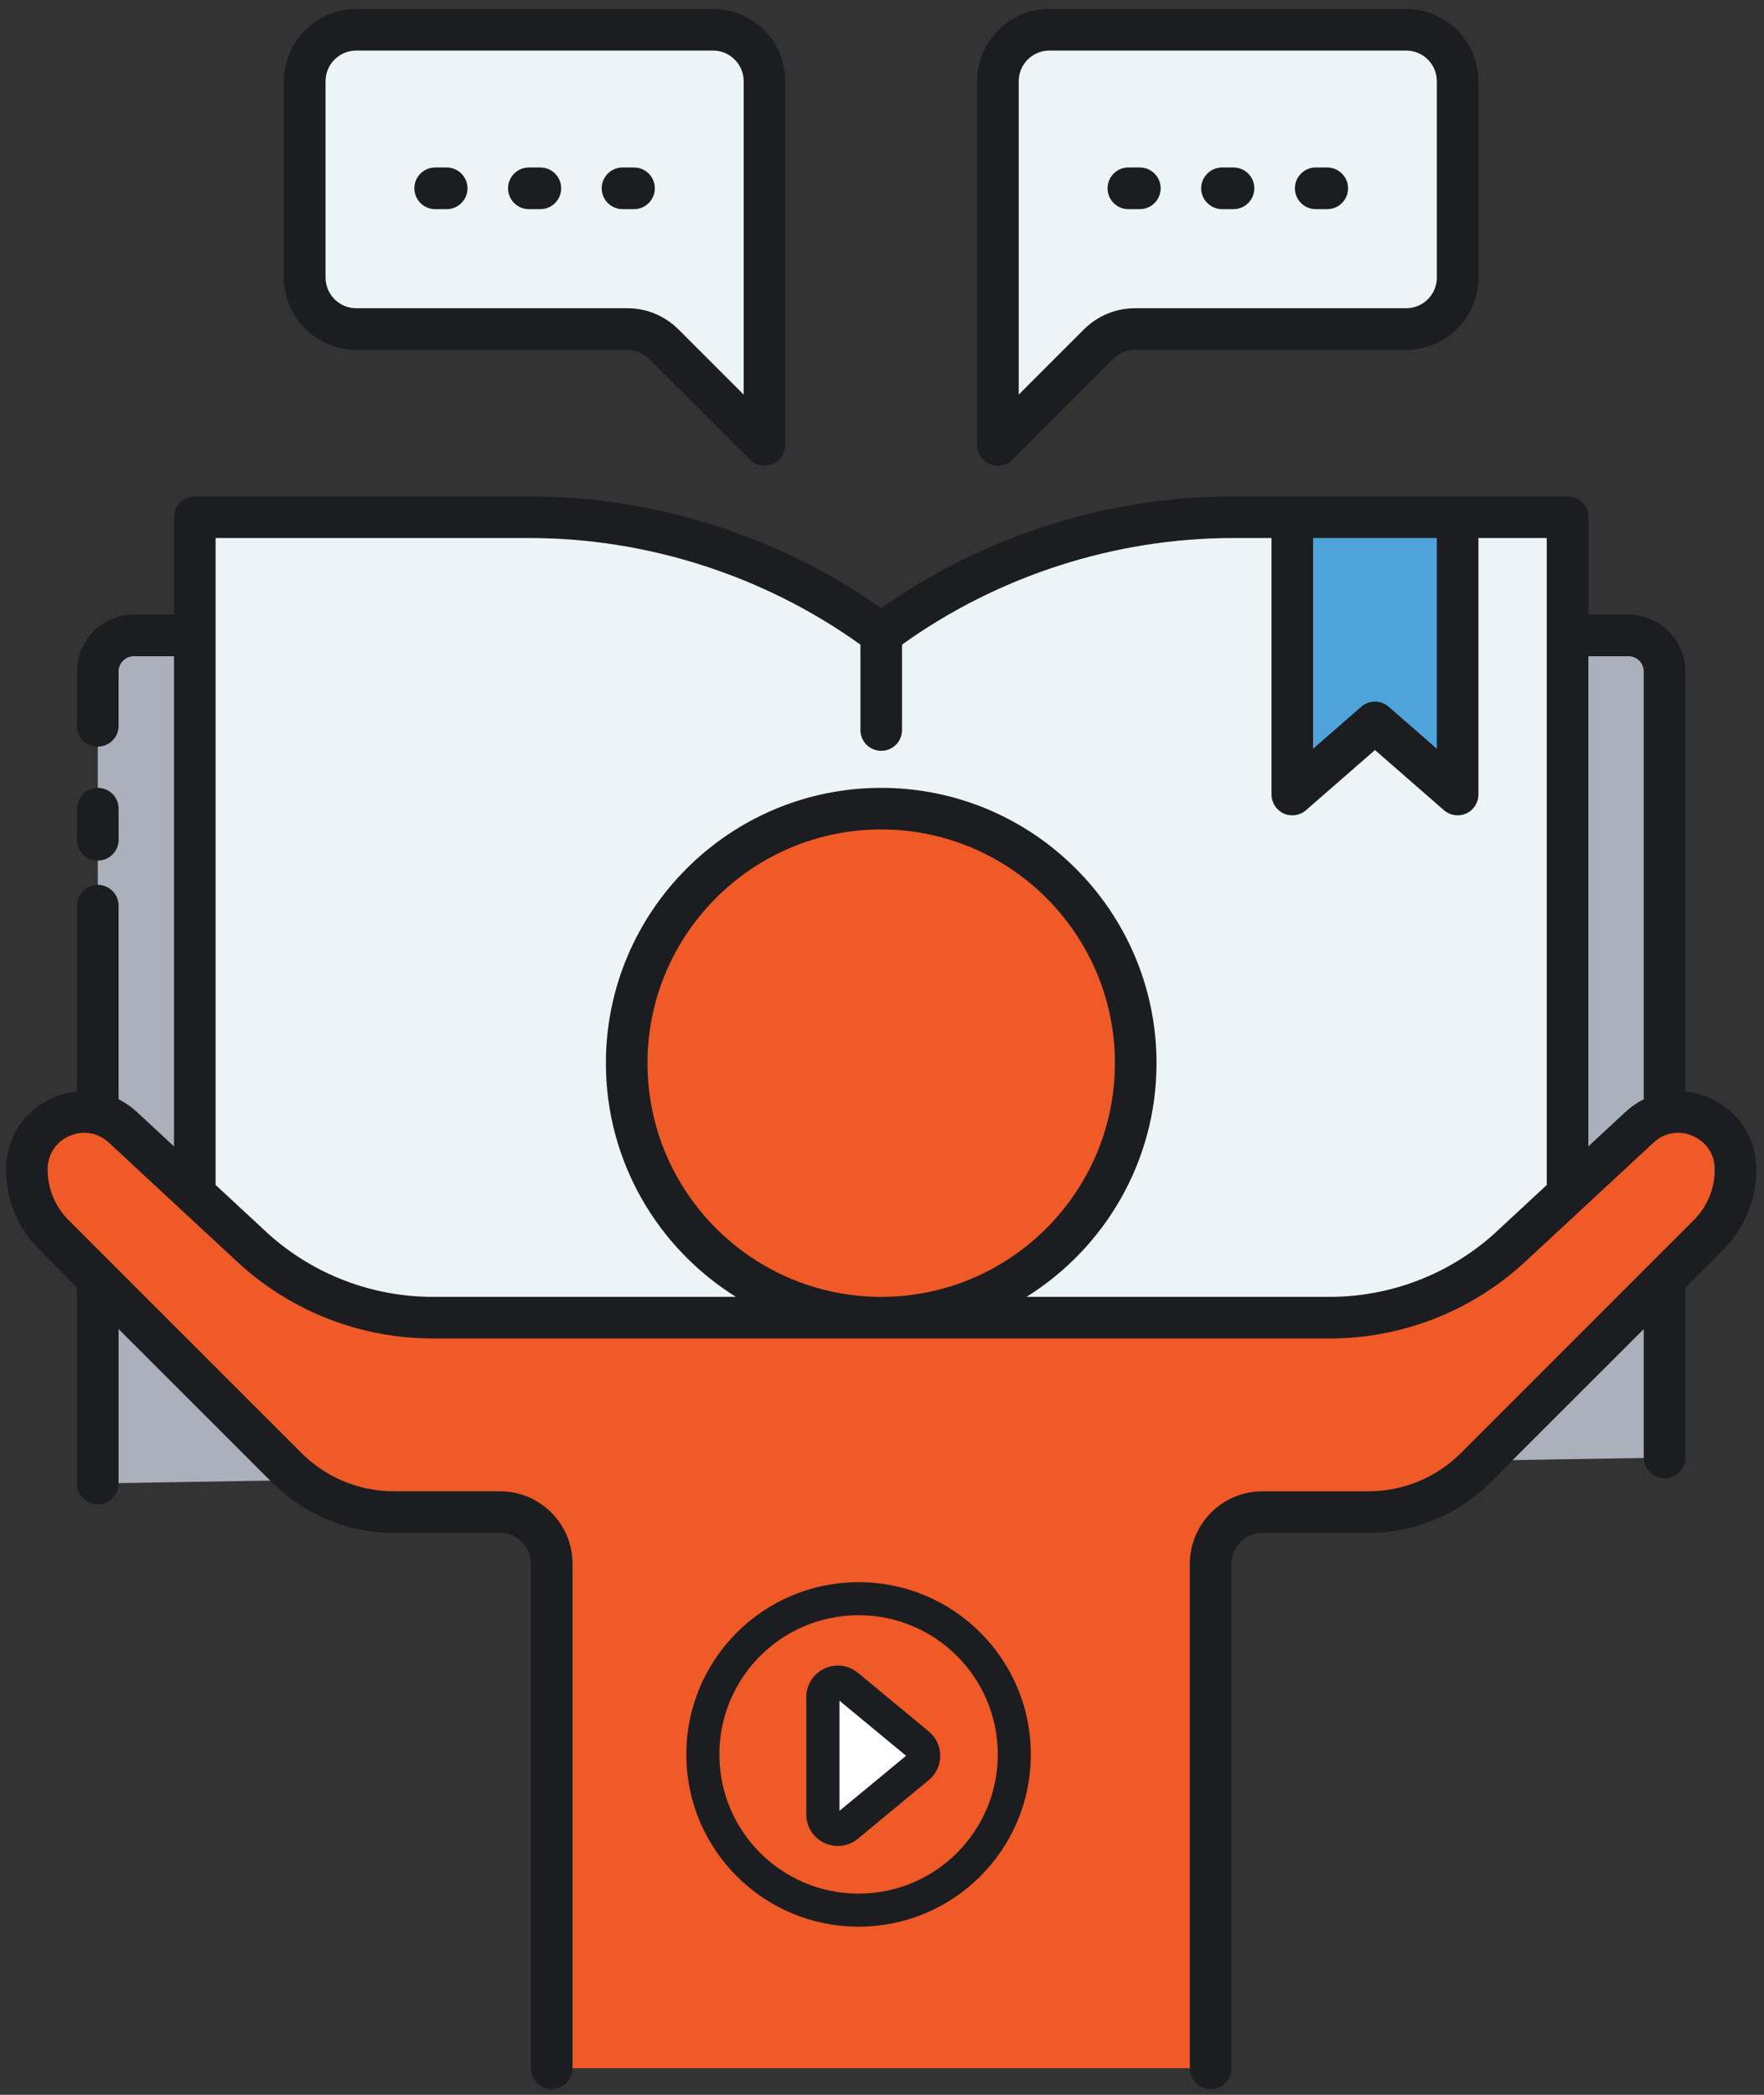 <?xml version="1.0" encoding="UTF-8"?>
<svg width="160px" height="190px" viewBox="0 0 160 190" version="1.1" xmlns="http://www.w3.org/2000/svg" xmlns:xlink="http://www.w3.org/1999/xlink">
    <rect x="0" y="0" width="160" height="190" fill="#333333" stroke="none"/>
    <!-- Generator: Sketch 50.2 (55047) - http://www.bohemiancoding.com/sketch -->
    <title>storytelling-icon</title>
    <desc>Created with Sketch.</desc>
    <defs></defs>
    <g id="Page-1" stroke="none" stroke-width="1" fill="none" fill-rule="evenodd">
        <g id="storytelling-icon">
            <path d="M8.872,134.546 L8.872,82.149 L8.872,65.833 L8.872,60.909 C8.872,59.097 10.342,57.631 12.155,57.631 L147.703,57.631 C149.516,57.631 150.986,59.097 150.986,60.909 L150.986,132.204" id="Shape" fill="#AAB1BA" fill-rule="nonzero"></path>
            <path d="M79.927,57.495 C70.706,50.623 59.517,46.906 48.017,46.906 L17.671,46.906 L17.671,124.898 L48.016,124.898 C59.516,124.898 70.705,128.609 79.926,135.488 C89.146,128.609 100.338,124.898 111.838,124.898 L142.181,124.898 L142.181,46.906 L111.838,46.906 C100.339,46.906 89.146,50.623 79.927,57.495 Z" id="Shape" fill="#ECF4F7" fill-rule="nonzero"></path>
            <polyline id="Shape" fill="#4EA3DA" fill-rule="nonzero" points="132.214 46.906 132.214 72.062 124.713 65.525 117.213 72.062 117.213 46.906"></polyline>
            <path d="M103.012,96.425 C103.012,109.174 92.674,119.512 79.927,119.512 C67.178,119.512 56.844,109.174 56.844,96.425 C56.844,83.677 67.179,73.344 79.927,73.344 C92.674,73.344 103.012,83.677 103.012,96.425 Z" id="Shape" fill="#F05A26" fill-rule="nonzero"></path>
            <path d="M132.214,7.372 L132.214,25.171 C132.214,27.753 130.121,29.844 127.539,29.844 L102.955,29.844 C101.712,29.844 100.526,30.334 99.648,31.212 L90.513,40.353 L90.513,29.844 L90.513,7.372 C90.513,4.79 92.605,2.699 95.18,2.699 L127.538,2.699 C130.121,2.699 132.214,4.791 132.214,7.372 Z" id="Shape" fill="#ECF4F7" fill-rule="nonzero"></path>
            <path d="M27.641,7.372 L27.641,25.171 C27.641,27.753 29.73,29.844 32.309,29.844 L56.9,29.844 C58.14,29.844 59.325,30.334 60.203,31.212 L69.341,40.353 L69.341,29.844 L69.341,7.372 C69.341,4.79 67.25,2.699 64.672,2.699 L32.309,2.699 C29.73,2.699 27.641,4.791 27.641,7.372 Z" id="Shape" fill="#ECF4F7" fill-rule="nonzero"></path>
            <path d="M109.811,187.588 L109.811,141.835 C109.811,139.242 111.914,137.145 114.5,137.145 L124.11,137.145 C127.768,137.145 131.278,135.687 133.866,133.098 L154.953,112.013 C156.537,110.434 157.42,108.296 157.42,106.062 C157.42,101.533 152.018,99.173 148.694,102.255 L136.76,113.329 C132.315,117.306 126.56,119.512 120.599,119.512 L80.036,119.512 L79.927,119.512 L79.817,119.512 L39.259,119.512 C33.291,119.512 27.533,117.306 23.091,113.329 L11.16,102.255 C7.838,99.173 2.435,101.532 2.435,106.062 C2.435,108.296 3.321,110.434 4.897,112.013 L25.985,133.098 C28.573,135.687 32.084,137.145 35.745,137.145 L45.355,137.145 C47.945,137.145 50.044,139.243 50.044,141.835 L50.044,187.588" id="Shape" fill="#F05A26" fill-rule="nonzero"></path>
            <path d="M6.986,76.165 L6.986,73.344 C6.986,72.302 7.832,71.459 8.872,71.459 C9.915,71.459 10.759,72.302 10.759,73.344 L10.759,76.165 C10.759,77.209 9.915,78.052 8.872,78.052 C7.832,78.051 6.986,77.208 6.986,76.165 Z M88.627,40.353 L88.627,7.372 C88.627,3.753 91.568,0.812 95.181,0.812 L127.539,0.812 C131.158,0.812 134.099,3.752 134.099,7.372 L134.099,25.171 C134.099,28.79 131.159,31.731 127.539,31.731 L102.955,31.731 C102.214,31.731 101.507,32.022 100.981,32.545 L91.847,41.686 C91.488,42.045 91.002,42.24 90.513,42.24 C90.267,42.24 90.023,42.188 89.788,42.092 C89.083,41.801 88.627,41.111 88.627,40.353 Z M92.399,35.793 L98.315,29.877 C99.557,28.642 101.199,27.957 102.955,27.957 L127.539,27.957 C129.079,27.957 130.327,26.709 130.327,25.171 L130.327,7.372 C130.327,5.833 129.079,4.585 127.539,4.585 L95.181,4.585 C93.648,4.585 92.4,5.834 92.4,7.372 L92.4,35.793 L92.399,35.793 Z M119.334,18.97 L120.381,18.97 C121.426,18.97 122.275,18.12 122.275,17.077 C122.275,16.04 121.426,15.191 120.381,15.191 L119.334,15.191 C118.297,15.191 117.452,16.04 117.452,17.077 C117.452,18.121 118.297,18.97 119.334,18.97 Z M110.841,18.97 L111.885,18.97 C112.928,18.97 113.772,18.12 113.772,17.077 C113.772,16.04 112.928,15.191 111.885,15.191 L110.841,15.191 C109.799,15.191 108.949,16.04 108.949,17.077 C108.949,18.121 109.799,18.97 110.841,18.97 Z M102.338,18.97 L103.388,18.97 C104.432,18.97 105.275,18.12 105.275,17.077 C105.275,16.04 104.432,15.191 103.388,15.191 L102.338,15.191 C101.301,15.191 100.458,16.04 100.458,17.077 C100.458,18.121 101.301,18.97 102.338,18.97 Z M25.754,25.171 L25.754,7.372 C25.754,3.753 28.696,0.812 32.309,0.812 L64.671,0.812 C68.287,0.812 71.227,3.752 71.227,7.372 L71.227,40.353 C71.227,41.111 70.769,41.801 70.062,42.092 C69.829,42.188 69.583,42.24 69.34,42.24 C68.851,42.24 68.366,42.045 68.007,41.686 L58.866,32.545 C58.342,32.022 57.644,31.731 56.899,31.731 L32.309,31.731 C28.697,31.73 25.754,28.79 25.754,25.171 Z M29.528,25.171 C29.528,26.709 30.777,27.957 32.309,27.957 L56.9,27.957 C58.654,27.957 60.298,28.642 61.536,29.877 L67.456,35.793 L67.456,7.372 C67.456,5.833 66.207,4.585 64.671,4.585 L32.309,4.585 C30.776,4.585 29.528,5.834 29.528,7.372 L29.528,25.171 Z M39.47,18.97 L40.516,18.97 C41.558,18.97 42.403,18.12 42.403,17.077 C42.403,16.04 41.558,15.191 40.516,15.191 L39.47,15.191 C38.429,15.191 37.583,16.04 37.583,17.077 C37.583,18.121 38.43,18.97 39.47,18.97 Z M47.967,18.97 L49.014,18.97 C50.056,18.97 50.899,18.12 50.899,17.077 C50.899,16.04 50.056,15.191 49.014,15.191 L47.967,15.191 C46.928,15.191 46.082,16.04 46.082,17.077 C46.082,18.121 46.928,18.97 47.967,18.97 Z M56.464,18.97 L57.509,18.97 C58.553,18.97 59.396,18.12 59.396,17.077 C59.396,16.04 58.553,15.191 57.509,15.191 L56.464,15.191 C55.423,15.191 54.577,16.04 54.577,17.077 C54.578,18.121 55.424,18.97 56.464,18.97 Z M156.291,113.346 L152.867,116.771 L152.867,132.205 C152.867,133.249 152.024,134.092 150.986,134.092 C149.937,134.092 149.093,133.249 149.093,132.205 L149.093,120.545 L135.198,134.434 C132.234,137.397 128.297,139.033 124.109,139.033 L114.499,139.033 C112.95,139.033 111.696,140.288 111.696,141.837 L111.696,187.59 C111.696,188.632 110.851,189.477 109.809,189.477 C108.767,189.477 107.922,188.632 107.922,187.59 L107.922,141.837 C107.922,138.207 110.874,135.261 114.498,135.261 L124.108,135.261 C127.288,135.261 130.285,134.018 132.531,131.767 L153.616,110.68 C154.852,109.451 155.531,107.81 155.531,106.064 C155.531,104.708 154.791,103.581 153.548,103.034 C152.307,102.492 150.967,102.72 149.976,103.642 L138.047,114.71 C133.226,119.03 127.037,121.4 120.598,121.4 L39.258,121.4 C32.815,121.4 26.626,119.03 21.83,114.732 L9.877,103.64 C8.883,102.717 7.549,102.49 6.304,103.032 C5.061,103.579 4.321,104.706 4.321,106.062 C4.321,107.808 4.999,109.449 6.23,110.678 L27.32,131.765 C29.571,134.016 32.563,135.259 35.745,135.259 L45.355,135.259 C48.979,135.259 51.931,138.205 51.931,141.835 L51.931,187.588 C51.931,188.63 51.085,189.475 50.044,189.475 C49.002,189.475 48.157,188.63 48.157,187.588 L48.157,141.835 C48.157,140.286 46.899,139.031 45.354,139.031 L35.744,139.031 C31.553,139.031 27.612,137.395 24.649,134.432 L10.757,120.543 L10.757,134.545 C10.757,135.582 9.913,136.432 8.87,136.432 C7.83,136.432 6.984,135.582 6.984,134.545 L6.984,116.77 L3.561,113.345 C1.615,111.403 0.546,108.814 0.546,106.061 C0.546,103.207 2.173,100.717 4.795,99.577 C5.507,99.263 6.245,99.075 6.983,99.007 L6.983,82.149 C6.983,81.107 7.829,80.257 8.869,80.257 C9.912,80.257 10.756,81.107 10.756,82.149 L10.756,99.701 C11.357,100.004 11.924,100.398 12.44,100.877 L15.782,103.978 L15.782,59.518 L12.152,59.518 C11.382,59.518 10.756,60.14 10.756,60.909 L10.756,65.833 C10.756,66.875 9.912,67.72 8.869,67.72 C7.829,67.72 6.983,66.876 6.983,65.833 L6.983,60.909 C6.983,58.06 9.302,55.746 12.152,55.746 L15.782,55.746 L15.782,46.906 C15.782,45.869 16.629,45.021 17.669,45.021 L48.014,45.021 C59.374,45.021 70.65,48.617 79.924,55.165 C89.199,48.617 100.479,45.021 111.836,45.021 L142.179,45.021 C143.221,45.021 144.066,45.869 144.066,46.906 L144.066,55.746 L147.701,55.746 C150.551,55.746 152.865,58.06 152.865,60.909 L152.865,99.007 C153.606,99.075 154.341,99.263 155.053,99.577 C157.674,100.718 159.305,103.208 159.305,106.061 C159.307,108.814 158.234,111.403 156.291,113.346 Z M119.1,67.913 L123.472,64.101 C124.184,63.479 125.244,63.479 125.955,64.101 L130.327,67.913 L130.327,48.799 L119.1,48.799 L119.1,67.913 Z M140.295,107.477 L140.295,48.799 L134.099,48.799 L134.099,72.062 C134.099,72.803 133.667,73.475 132.994,73.782 C132.745,73.897 132.475,73.949 132.215,73.949 C131.77,73.949 131.325,73.789 130.972,73.487 L124.714,68.028 L118.457,73.487 C117.898,73.973 117.105,74.086 116.435,73.783 C115.761,73.476 115.33,72.804 115.33,72.063 L115.33,48.799 L111.841,48.799 C101.134,48.799 90.51,52.228 81.816,58.468 L81.816,66.215 C81.816,67.257 80.969,68.1 79.929,68.1 C78.887,68.1 78.044,67.257 78.044,66.215 L78.044,58.468 C69.343,52.228 58.726,48.799 48.019,48.799 L19.557,48.799 L19.557,107.476 L24.373,111.943 C28.454,115.596 33.748,117.625 39.259,117.625 L66.751,117.625 C59.676,113.21 54.957,105.362 54.957,96.425 C54.957,82.656 66.16,71.459 79.927,71.459 C93.699,71.459 104.899,82.657 104.899,96.425 C104.899,105.363 100.179,113.21 93.106,117.625 L120.6,117.625 C126.105,117.625 131.405,115.597 135.507,111.922 L140.295,107.477 Z M101.125,96.425 C101.125,84.737 91.613,75.231 79.927,75.231 C68.239,75.231 58.73,84.738 58.73,96.425 C58.73,108.115 68.239,117.625 79.927,117.625 C91.613,117.625 101.125,108.115 101.125,96.425 Z M147.407,100.877 C147.927,100.398 148.49,100.004 149.094,99.701 L149.094,60.909 C149.094,60.139 148.467,59.518 147.703,59.518 L144.068,59.518 L144.068,103.977 L147.407,100.877 Z" id="Shape" fill="#1C1D21" fill-rule="nonzero"></path>
            <g id="Group" transform="translate(73, 151)" fill-rule="nonzero">
                <path d="M11.245,6.043 L4.817,0.725 C3.953,0.015 2.788,-0.135 1.773,0.342 C0.763,0.82 0.131,1.812 0.131,2.931 L0.131,13.562 C0.131,14.681 0.763,15.674 1.773,16.156 C2.169,16.338 2.587,16.429 3.002,16.429 C3.648,16.429 4.289,16.206 4.817,15.77 L11.245,10.452 C11.904,9.906 12.282,9.105 12.282,8.25 C12.282,7.393 11.904,6.588 11.245,6.043 Z" id="Shape" fill="#1C1D21"></path>
                <polygon id="Shape" fill="#FFFFFF" points="3.143 13.244 3.143 3.253 9.184 8.249"></polygon>
            </g>
            <circle id="Oval" stroke="#1C1D21" stroke-width="3" cx="77.875" cy="159.126" r="14.125"></circle>
        </g>
    </g>
</svg>